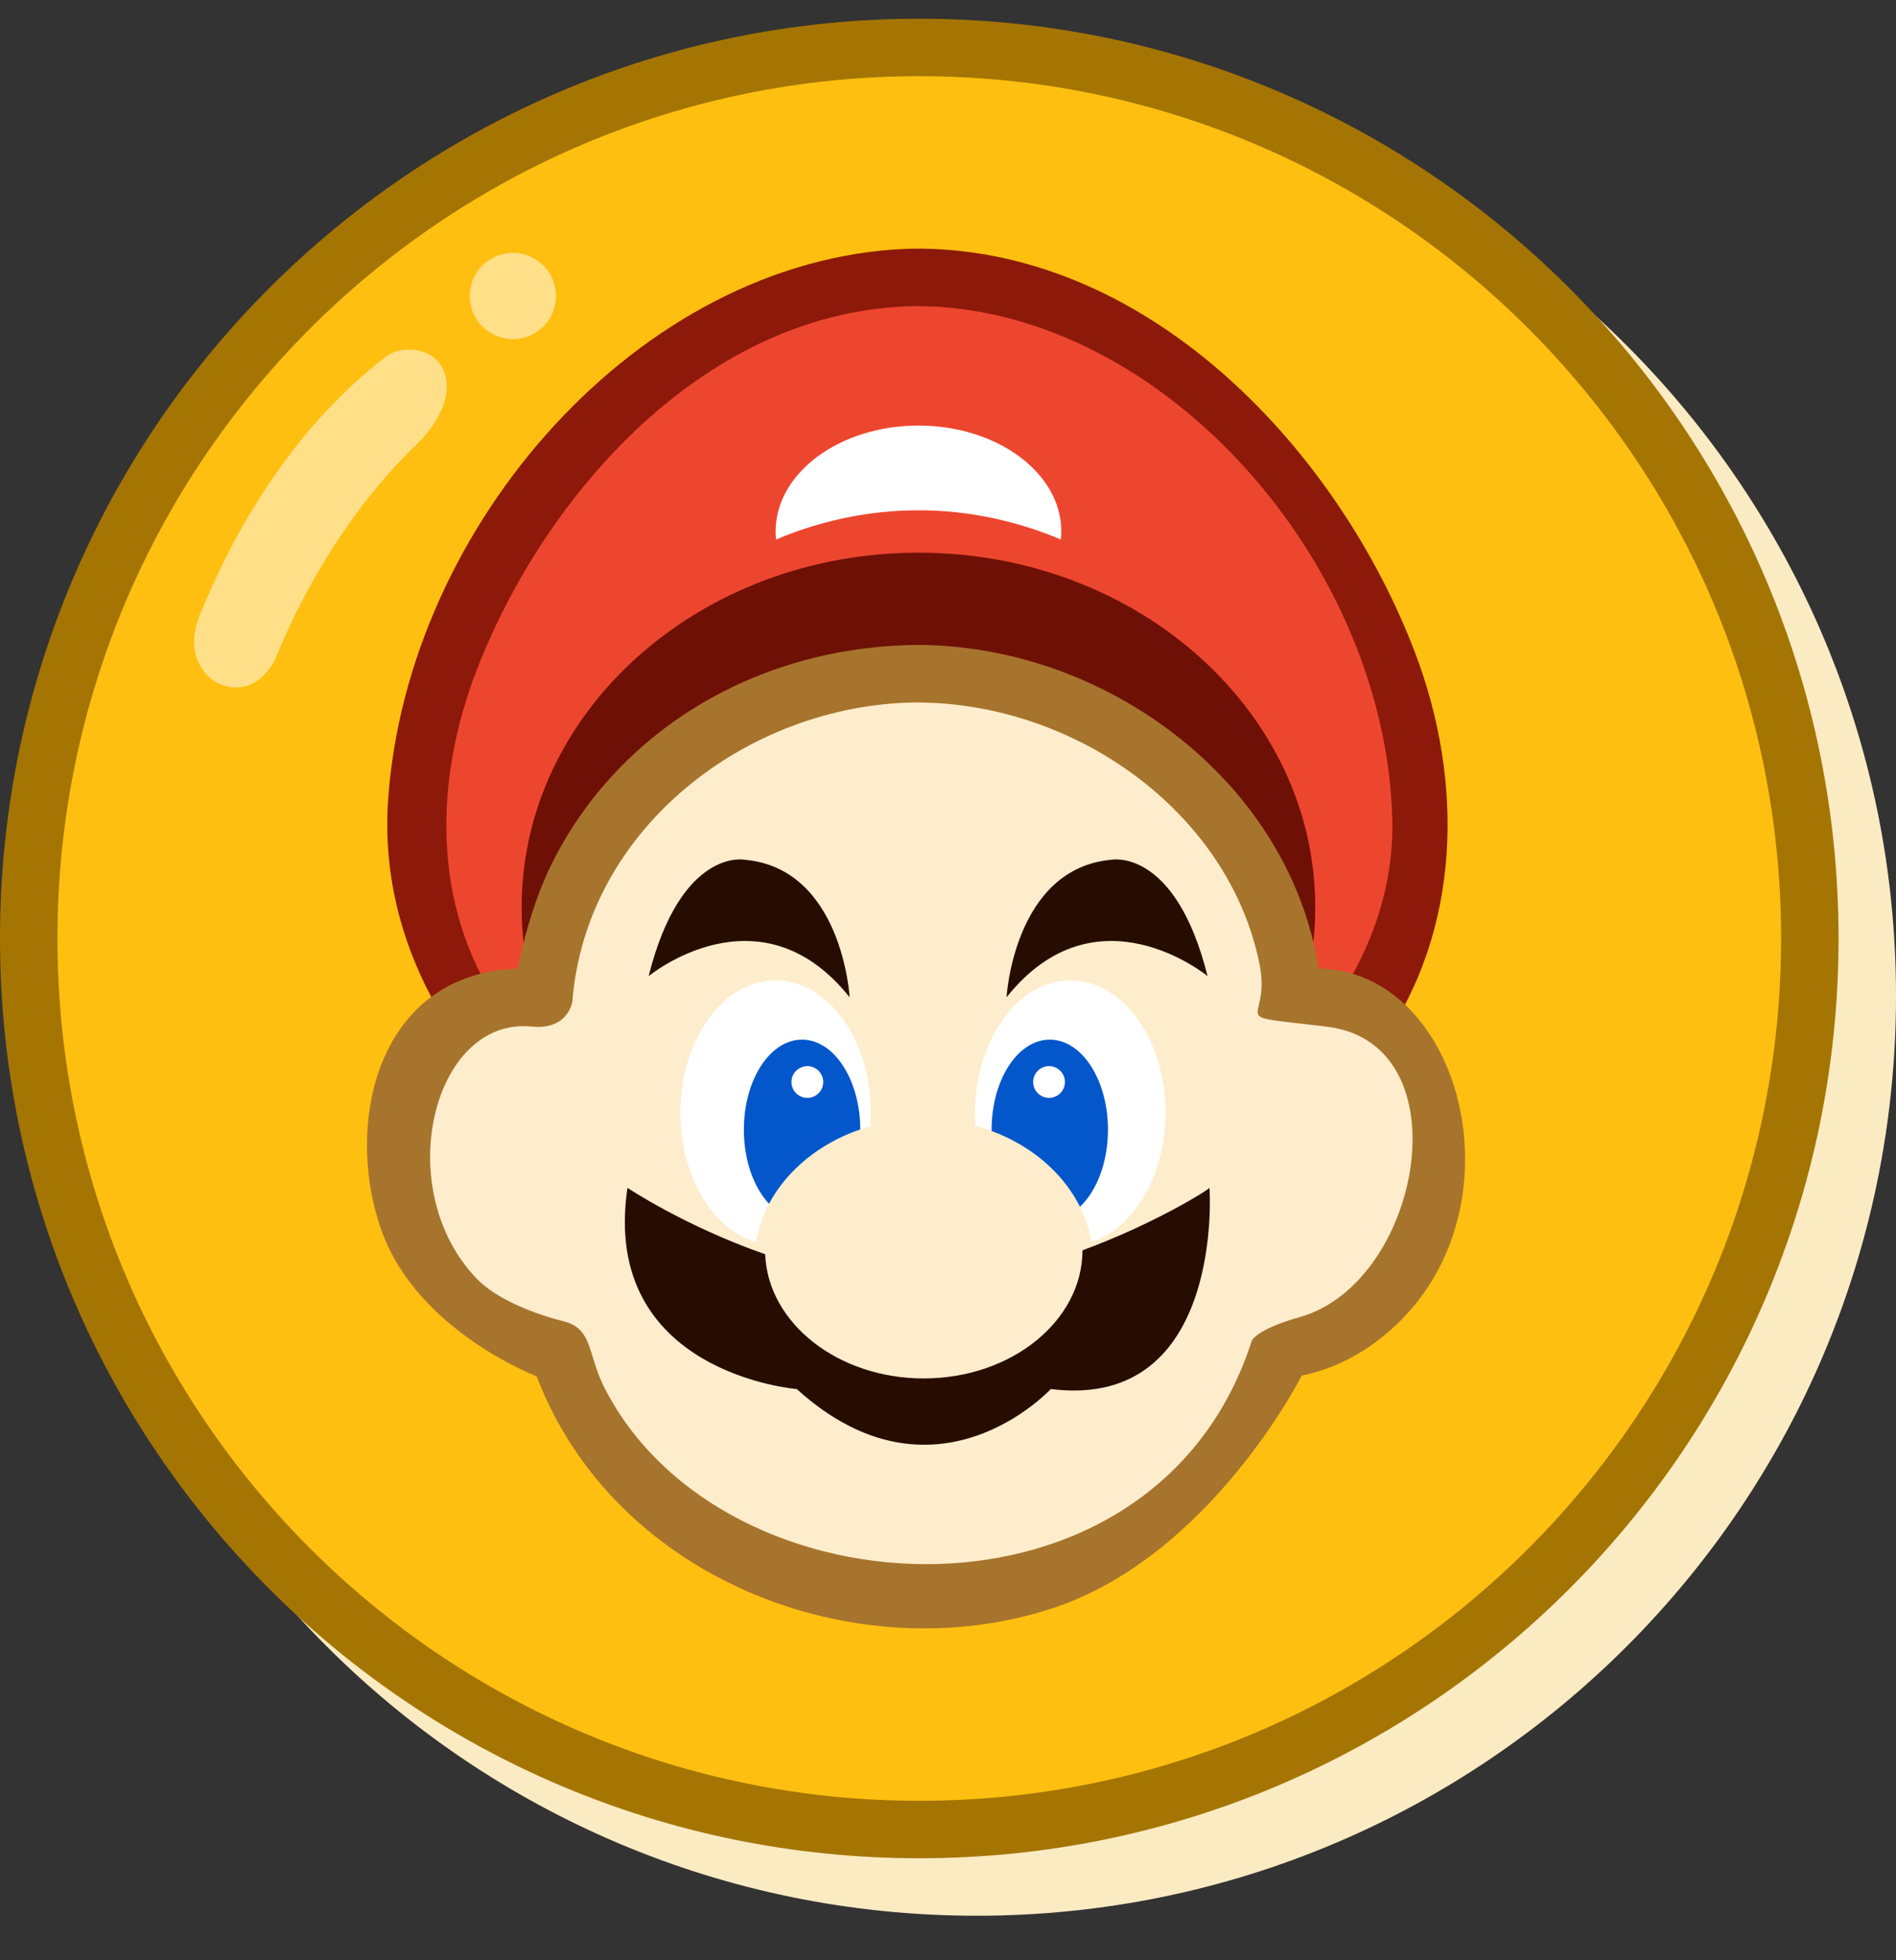<svg width="30" height="31" viewBox="0 0 30 31" fill="none" xmlns="http://www.w3.org/2000/svg">
<rect x="0" y="0" width="30" height="31" fill="#333333" stroke="none"/>
<path fill-rule="evenodd" clip-rule="evenodd" d="M15.454 30.296C23.488 30.296 30 23.784 30 15.75C30 7.717 23.488 1.205 15.454 1.205C7.421 1.205 0.909 7.717 0.909 15.75C0.909 23.784 7.421 30.296 15.454 30.296Z" fill="#FBEBC3"/>
<path fill-rule="evenodd" clip-rule="evenodd" d="M14.546 29.387C22.579 29.387 29.091 22.875 29.091 14.841C29.091 6.808 22.579 0.296 14.546 0.296C6.512 0.296 0 6.808 0 14.841C0 22.875 6.512 29.387 14.546 29.387Z" fill="#A57503"/>
<path fill-rule="evenodd" clip-rule="evenodd" d="M14.545 28.478C22.076 28.478 28.182 22.373 28.182 14.842C28.182 7.311 22.076 1.205 14.545 1.205C7.014 1.205 0.909 7.311 0.909 14.842C0.909 22.373 7.014 28.478 14.545 28.478Z" fill="#FFBF10"/>
<path fill-rule="evenodd" clip-rule="evenodd" d="M14.533 4.386C18.552 4.386 22.485 9.212 22.485 13.093C22.485 16.974 18.552 19.455 14.533 19.455C10.512 19.455 6.58 16.974 6.58 13.093C6.58 9.212 10.512 4.386 14.533 4.386Z" fill="#ED462F"/>
<path fill-rule="evenodd" clip-rule="evenodd" d="M22.385 10.308C21.183 7.162 18.253 3.983 14.584 3.932C14.499 3.932 14.414 3.933 14.326 3.936C10.129 4.113 6.441 8.298 6.141 12.649C5.937 15.606 8.088 18.086 10.648 19.147C14.082 20.57 19.349 19.994 21.819 16.554C23.138 14.717 23.165 12.347 22.385 10.308ZM7.529 10.633C8.592 7.85 11.156 4.887 14.491 4.841C14.533 4.841 14.576 4.841 14.618 4.842C18.425 4.93 21.931 8.901 22.03 12.967C22.084 15.246 20.364 17.279 18.305 18.204C15.13 19.634 10.119 19.189 7.896 15.897C6.834 14.323 6.874 12.342 7.529 10.633Z" fill="#8D190A"/>
<path fill-rule="evenodd" clip-rule="evenodd" d="M12.279 8.532C12.274 8.49 12.272 8.448 12.272 8.405C12.272 7.481 13.285 6.73 14.533 6.73C15.78 6.73 16.793 7.481 16.793 8.405C16.793 8.448 16.791 8.49 16.786 8.532C16.087 8.237 15.327 8.07 14.533 8.07C13.738 8.07 12.978 8.237 12.279 8.532Z" fill="white"/>
<path fill-rule="evenodd" clip-rule="evenodd" d="M14.533 19.957C18 19.957 20.811 17.446 20.811 14.348C20.811 11.251 18 8.74 14.533 8.74C11.065 8.74 8.254 11.251 8.254 14.348C8.254 17.446 11.065 19.957 14.533 19.957Z" fill="#6F1006"/>
<path fill-rule="evenodd" clip-rule="evenodd" d="M8.602 15.803C8.812 12.929 11.388 10.654 14.533 10.654C17.679 10.654 20.255 12.931 20.463 15.807C20.793 15.745 21.129 15.765 21.451 15.88C22.625 16.304 23.143 17.846 22.611 19.325C22.184 20.507 21.211 21.292 20.239 21.34C19.517 23.636 17.233 25.315 14.533 25.315C11.83 25.315 9.548 23.636 8.827 21.34C7.859 21.282 6.894 20.5 6.471 19.325C5.938 17.846 6.457 16.304 7.631 15.88C7.946 15.767 8.277 15.745 8.602 15.803Z" fill="#FEEDCC"/>
<path fill-rule="evenodd" clip-rule="evenodd" d="M20.865 15.318C20.404 12.389 17.563 10.25 14.611 10.2C12.071 10.186 9.818 11.496 8.74 13.64C8.359 14.394 8.192 15.318 8.192 15.318C5.943 15.395 5.436 17.813 6.044 19.479C6.617 21.054 8.492 21.766 8.492 21.766C9.717 24.98 13.558 26.454 16.661 25.431C19.157 24.607 20.597 21.754 20.597 21.754C21.302 21.612 21.931 21.19 22.385 20.637C23.997 18.673 22.998 15.347 20.865 15.318ZM9.056 15.839C9.272 13.104 11.815 11.154 14.464 11.109C16.999 11.095 19.437 12.836 19.927 15.235C20.033 15.752 19.862 15.947 19.907 16.043C19.948 16.133 20.178 16.137 20.999 16.237C23.179 16.503 22.492 20.284 20.569 20.828C19.879 21.022 19.807 21.201 19.807 21.201C18.29 25.942 11.459 25.627 9.572 21.962C9.475 21.773 9.423 21.604 9.378 21.458C9.29 21.172 9.229 20.974 8.912 20.893C8.912 20.893 7.988 20.681 7.546 20.224C6.18 18.812 6.844 16.088 8.403 16.234C8.991 16.299 9.056 15.839 9.056 15.839Z" fill="#A7742D"/>
<path fill-rule="evenodd" clip-rule="evenodd" d="M11.963 19.644C11.28 19.447 10.766 18.605 10.766 17.597C10.766 16.441 11.44 15.504 12.273 15.504C13.105 15.504 13.779 16.441 13.779 17.597C13.779 17.669 13.776 17.741 13.771 17.813C12.82 18.079 12.105 18.785 11.963 19.644ZM15.437 17.804C15.432 17.737 15.429 17.667 15.429 17.597C15.429 16.441 16.105 15.504 16.936 15.504C17.768 15.504 18.442 16.441 18.442 17.597C18.442 18.593 17.94 19.427 17.269 19.638C17.123 18.774 16.398 18.066 15.437 17.804Z" fill="white"/>
<path fill-rule="evenodd" clip-rule="evenodd" d="M15.69 17.886C15.69 17.88 15.69 17.871 15.69 17.865C15.69 17.079 16.103 16.441 16.61 16.441C17.119 16.441 17.531 17.079 17.531 17.865C17.531 18.38 17.354 18.834 17.088 19.084C16.821 18.549 16.317 18.119 15.69 17.886ZM12.168 19.037C11.927 18.78 11.77 18.35 11.77 17.865C11.77 17.079 12.182 16.441 12.691 16.441C13.198 16.441 13.61 17.078 13.612 17.861C12.969 18.081 12.451 18.506 12.168 19.037Z" fill="#0457CB"/>
<path fill-rule="evenodd" clip-rule="evenodd" d="M12.775 17.362C12.913 17.362 13.026 17.25 13.026 17.111C13.026 16.973 12.913 16.86 12.775 16.86C12.636 16.86 12.523 16.973 12.523 17.111C12.523 17.25 12.636 17.362 12.775 17.362Z" fill="white"/>
<path fill-rule="evenodd" clip-rule="evenodd" d="M16.599 17.362C16.737 17.362 16.85 17.25 16.85 17.111C16.85 16.973 16.737 16.86 16.599 16.86C16.46 16.86 16.347 16.973 16.347 17.111C16.347 17.25 16.46 17.362 16.599 17.362Z" fill="white"/>
<path fill-rule="evenodd" clip-rule="evenodd" d="M10.263 15.437C10.263 15.437 12.021 13.986 13.444 15.772C13.444 15.772 13.329 13.722 11.77 13.595C11.77 13.595 10.771 13.416 10.263 15.437ZM19.107 15.437C19.107 15.437 17.349 13.986 15.926 15.772C15.926 15.772 16.043 13.722 17.6 13.595C17.6 13.595 18.601 13.416 19.107 15.437Z" fill="#270D01"/>
<path fill-rule="evenodd" clip-rule="evenodd" d="M17.128 19.773C18.288 19.345 19.137 18.806 19.137 18.785C19.137 18.718 19.403 22.313 16.626 21.967C16.626 21.967 14.796 23.949 12.607 21.967C12.607 21.967 9.495 21.719 9.928 18.785C9.928 18.785 10.836 19.392 12.107 19.835C12.15 20.925 13.259 21.799 14.616 21.799C16.001 21.799 17.125 20.892 17.128 19.773Z" fill="#270D01"/>
<g opacity="0.5">
<path fill-rule="evenodd" clip-rule="evenodd" d="M8.115 5.363C8.492 5.363 8.797 5.058 8.797 4.681C8.797 4.304 8.492 3.999 8.115 3.999C7.739 3.999 7.433 4.304 7.433 4.681C7.433 5.058 7.739 5.363 8.115 5.363Z" fill="white"/>
<path d="M6.502 5.529C7.157 5.566 7.32 6.335 6.584 7.035C5.593 7.997 4.852 9.2 4.338 10.462C4.338 10.462 4.179 10.76 3.92 10.841C3.398 11.006 2.87 10.467 3.148 9.762C3.788 8.171 4.757 6.685 6.079 5.662C6.202 5.574 6.275 5.527 6.502 5.529Z" fill="white"/>
</g>
</svg>
